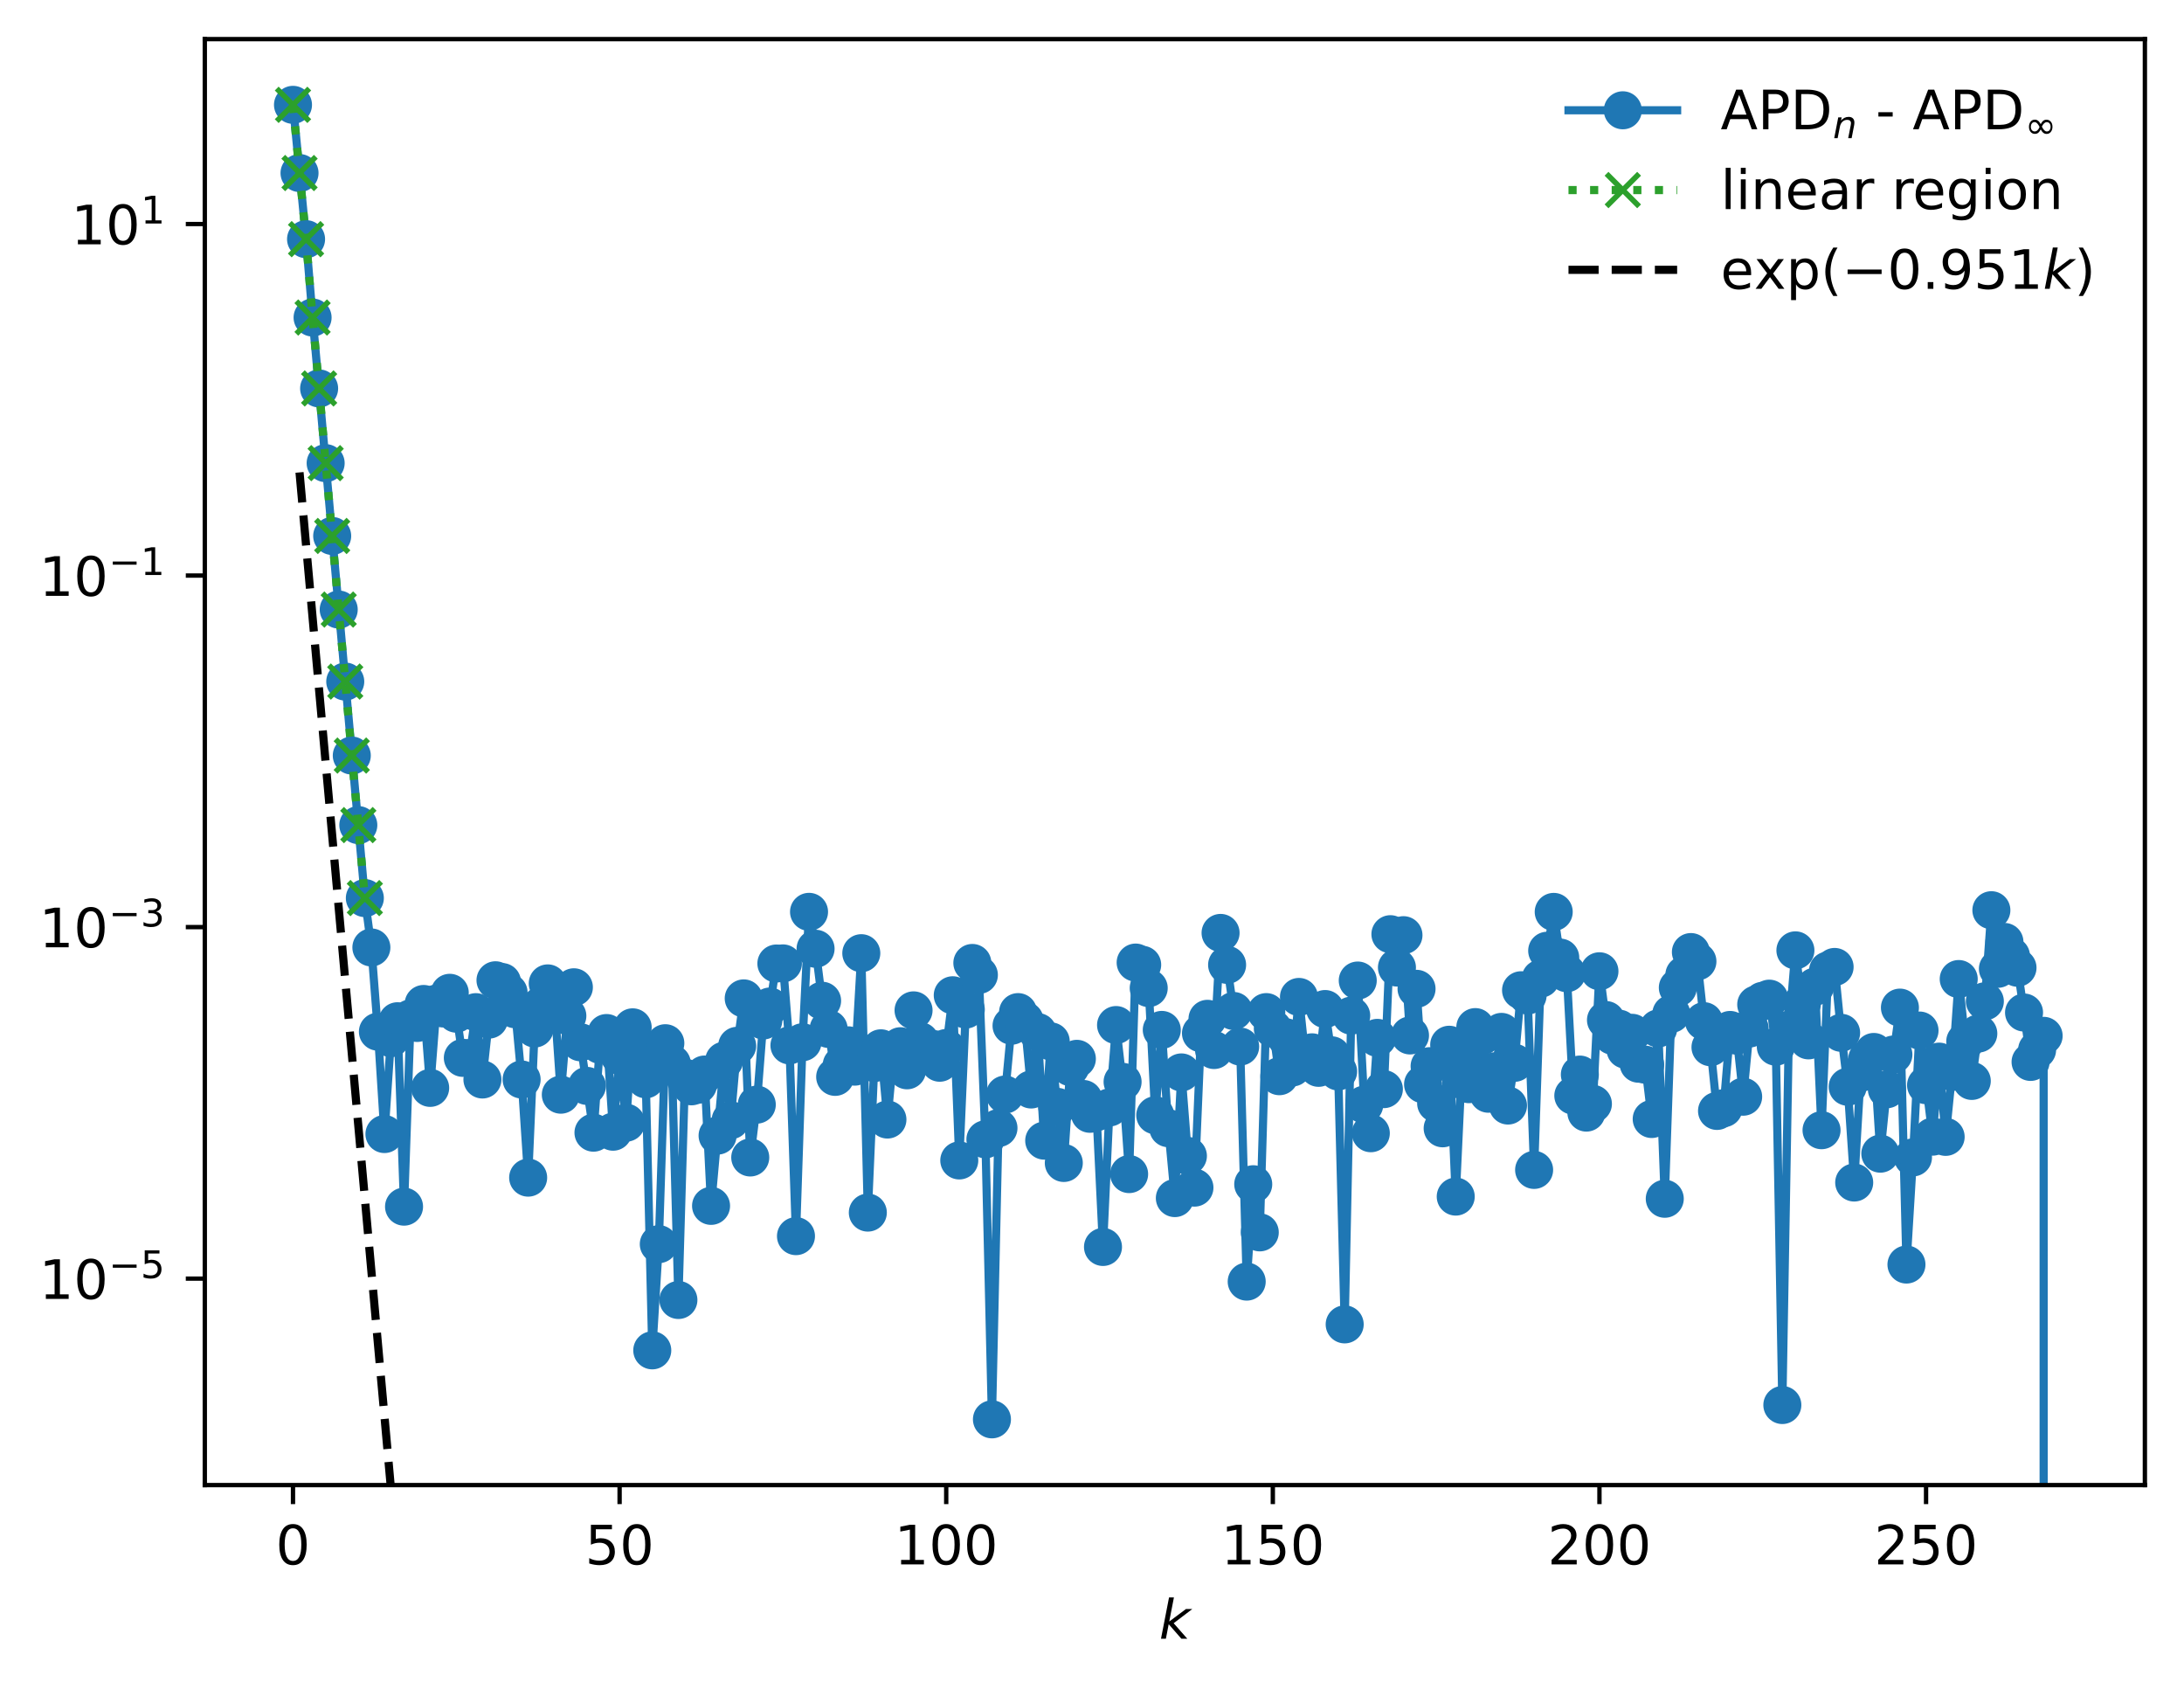 <?xml version="1.0" encoding="utf-8" standalone="no"?>
<!DOCTYPE svg PUBLIC "-//W3C//DTD SVG 1.1//EN"
  "http://www.w3.org/Graphics/SVG/1.1/DTD/svg11.dtd">
<!-- Created with matplotlib (https://matplotlib.org/) -->
<svg height="310.868pt" version="1.1" viewBox="0 0 402.02 310.868" width="402.02pt" xmlns="http://www.w3.org/2000/svg" xmlns:xlink="http://www.w3.org/1999/xlink">
 <defs>
  <style type="text/css">
*{stroke-linecap:butt;stroke-linejoin:round;}
  </style>
 </defs>
 <g id="figure_1">
  <g id="patch_1">
   <path d="M 0 310.868 
L 402.02 310.868 
L 402.02 0 
L 0 0 
z
" style="fill:#ffffff;"/>
  </g>
  <g id="axes_1">
   <g id="patch_2">
    <path d="M 37.7 273.312 
L 394.82 273.312 
L 394.82 7.2 
L 37.7 7.2 
z
" style="fill:#ffffff;"/>
   </g>
   <g id="matplotlib.axis_1">
    <g id="xtick_1">
     <g id="line2d_1">
      <defs>
       <path d="M 0 0 
L 0 3.5 
" id="mf22822bf9a" style="stroke:#000000;stroke-width:0.8;"/>
      </defs>
      <g>
       <use style="stroke:#000000;stroke-width:0.8;" x="53.933" xlink:href="#mf22822bf9a" y="273.312"/>
      </g>
     </g>
     <g id="text_1">
      <!-- 0 -->
      <defs>
       <path d="M 31.781 66.406 
Q 24.172 66.406 20.328 58.906 
Q 16.5 51.422 16.5 36.375 
Q 16.5 21.391 20.328 13.891 
Q 24.172 6.391 31.781 6.391 
Q 39.453 6.391 43.281 13.891 
Q 47.125 21.391 47.125 36.375 
Q 47.125 51.422 43.281 58.906 
Q 39.453 66.406 31.781 66.406 
z
M 31.781 74.219 
Q 44.047 74.219 50.516 64.516 
Q 56.984 54.828 56.984 36.375 
Q 56.984 17.969 50.516 8.266 
Q 44.047 -1.422 31.781 -1.422 
Q 19.531 -1.422 13.062 8.266 
Q 6.594 17.969 6.594 36.375 
Q 6.594 54.828 13.062 64.516 
Q 19.531 74.219 31.781 74.219 
z
" id="DejaVuSans-48"/>
      </defs>
      <g transform="translate(50.751 287.91)scale(0.1 -0.1)">
       <use xlink:href="#DejaVuSans-48"/>
      </g>
     </g>
    </g>
    <g id="xtick_2">
     <g id="line2d_2">
      <g>
       <use style="stroke:#000000;stroke-width:0.8;" x="114.054" xlink:href="#mf22822bf9a" y="273.312"/>
      </g>
     </g>
     <g id="text_2">
      <!-- 50 -->
      <defs>
       <path d="M 10.797 72.906 
L 49.516 72.906 
L 49.516 64.594 
L 19.828 64.594 
L 19.828 46.734 
Q 21.969 47.469 24.109 47.828 
Q 26.266 48.188 28.422 48.188 
Q 40.625 48.188 47.75 41.5 
Q 54.891 34.812 54.891 23.391 
Q 54.891 11.625 47.562 5.094 
Q 40.234 -1.422 26.906 -1.422 
Q 22.312 -1.422 17.547 -0.641 
Q 12.797 0.141 7.719 1.703 
L 7.719 11.625 
Q 12.109 9.234 16.797 8.062 
Q 21.484 6.891 26.703 6.891 
Q 35.156 6.891 40.078 11.328 
Q 45.016 15.766 45.016 23.391 
Q 45.016 31 40.078 35.438 
Q 35.156 39.891 26.703 39.891 
Q 22.75 39.891 18.812 39.016 
Q 14.891 38.141 10.797 36.281 
z
" id="DejaVuSans-53"/>
      </defs>
      <g transform="translate(107.691 287.91)scale(0.1 -0.1)">
       <use xlink:href="#DejaVuSans-53"/>
       <use x="63.623" xlink:href="#DejaVuSans-48"/>
      </g>
     </g>
    </g>
    <g id="xtick_3">
     <g id="line2d_3">
      <g>
       <use style="stroke:#000000;stroke-width:0.8;" x="174.175" xlink:href="#mf22822bf9a" y="273.312"/>
      </g>
     </g>
     <g id="text_3">
      <!-- 100 -->
      <defs>
       <path d="M 12.406 8.297 
L 28.516 8.297 
L 28.516 63.922 
L 10.984 60.406 
L 10.984 69.391 
L 28.422 72.906 
L 38.281 72.906 
L 38.281 8.297 
L 54.391 8.297 
L 54.391 0 
L 12.406 0 
z
" id="DejaVuSans-49"/>
      </defs>
      <g transform="translate(164.631 287.91)scale(0.1 -0.1)">
       <use xlink:href="#DejaVuSans-49"/>
       <use x="63.623" xlink:href="#DejaVuSans-48"/>
       <use x="127.246" xlink:href="#DejaVuSans-48"/>
      </g>
     </g>
    </g>
    <g id="xtick_4">
     <g id="line2d_4">
      <g>
       <use style="stroke:#000000;stroke-width:0.8;" x="234.296" xlink:href="#mf22822bf9a" y="273.312"/>
      </g>
     </g>
     <g id="text_4">
      <!-- 150 -->
      <g transform="translate(224.753 287.91)scale(0.1 -0.1)">
       <use xlink:href="#DejaVuSans-49"/>
       <use x="63.623" xlink:href="#DejaVuSans-53"/>
       <use x="127.246" xlink:href="#DejaVuSans-48"/>
      </g>
     </g>
    </g>
    <g id="xtick_5">
     <g id="line2d_5">
      <g>
       <use style="stroke:#000000;stroke-width:0.8;" x="294.418" xlink:href="#mf22822bf9a" y="273.312"/>
      </g>
     </g>
     <g id="text_5">
      <!-- 200 -->
      <defs>
       <path d="M 19.188 8.297 
L 53.609 8.297 
L 53.609 0 
L 7.328 0 
L 7.328 8.297 
Q 12.938 14.109 22.625 23.891 
Q 32.328 33.688 34.812 36.531 
Q 39.547 41.844 41.422 45.531 
Q 43.312 49.219 43.312 52.781 
Q 43.312 58.594 39.234 62.25 
Q 35.156 65.922 28.609 65.922 
Q 23.969 65.922 18.812 64.312 
Q 13.672 62.703 7.812 59.422 
L 7.812 69.391 
Q 13.766 71.781 18.938 73 
Q 24.125 74.219 28.422 74.219 
Q 39.75 74.219 46.484 68.547 
Q 53.219 62.891 53.219 53.422 
Q 53.219 48.922 51.531 44.891 
Q 49.859 40.875 45.406 35.406 
Q 44.188 33.984 37.641 27.219 
Q 31.109 20.453 19.188 8.297 
z
" id="DejaVuSans-50"/>
      </defs>
      <g transform="translate(284.874 287.91)scale(0.1 -0.1)">
       <use xlink:href="#DejaVuSans-50"/>
       <use x="63.623" xlink:href="#DejaVuSans-48"/>
       <use x="127.246" xlink:href="#DejaVuSans-48"/>
      </g>
     </g>
    </g>
    <g id="xtick_6">
     <g id="line2d_6">
      <g>
       <use style="stroke:#000000;stroke-width:0.8;" x="354.539" xlink:href="#mf22822bf9a" y="273.312"/>
      </g>
     </g>
     <g id="text_6">
      <!-- 250 -->
      <g transform="translate(344.995 287.91)scale(0.1 -0.1)">
       <use xlink:href="#DejaVuSans-50"/>
       <use x="63.623" xlink:href="#DejaVuSans-53"/>
       <use x="127.246" xlink:href="#DejaVuSans-48"/>
      </g>
     </g>
    </g>
    <g id="text_7">
     <!-- $ k $ -->
     <defs>
      <path d="M 18.312 75.984 
L 27.297 75.984 
L 18.703 31.688 
L 49.516 54.688 
L 61.188 54.688 
L 26.812 28.516 
L 51.906 0 
L 41.016 0 
L 17.672 26.703 
L 12.5 0 
L 3.516 0 
z
" id="DejaVuSans-Oblique-107"/>
     </defs>
     <g transform="translate(213.36 301.589)scale(0.1 -0.1)">
      <use transform="translate(0 0.016)" xlink:href="#DejaVuSans-Oblique-107"/>
     </g>
    </g>
   </g>
   <g id="matplotlib.axis_2">
    <g id="ytick_1">
     <g id="line2d_7">
      <defs>
       <path d="M 0 0 
L -3.5 0 
" id="m989b36ae81" style="stroke:#000000;stroke-width:0.8;"/>
      </defs>
      <g>
       <use style="stroke:#000000;stroke-width:0.8;" x="37.7" xlink:href="#m989b36ae81" y="235.314"/>
      </g>
     </g>
     <g id="text_8">
      <!-- $\mathdefault{10^{-5}}$ -->
      <defs>
       <path d="M 10.594 35.5 
L 73.188 35.5 
L 73.188 27.203 
L 10.594 27.203 
z
" id="DejaVuSans-8722"/>
      </defs>
      <g transform="translate(7.2 239.113)scale(0.1 -0.1)">
       <use transform="translate(0 0.684)" xlink:href="#DejaVuSans-49"/>
       <use transform="translate(63.623 0.684)" xlink:href="#DejaVuSans-48"/>
       <use transform="translate(128.203 38.966)scale(0.7)" xlink:href="#DejaVuSans-8722"/>
       <use transform="translate(186.855 38.966)scale(0.7)" xlink:href="#DejaVuSans-53"/>
      </g>
     </g>
    </g>
    <g id="ytick_2">
     <g id="line2d_8">
      <g>
       <use style="stroke:#000000;stroke-width:0.8;" x="37.7" xlink:href="#m989b36ae81" y="170.62"/>
      </g>
     </g>
     <g id="text_9">
      <!-- $\mathdefault{10^{-3}}$ -->
      <defs>
       <path d="M 40.578 39.312 
Q 47.656 37.797 51.625 33 
Q 55.609 28.219 55.609 21.188 
Q 55.609 10.406 48.188 4.484 
Q 40.766 -1.422 27.094 -1.422 
Q 22.516 -1.422 17.656 -0.516 
Q 12.797 0.391 7.625 2.203 
L 7.625 11.719 
Q 11.719 9.328 16.594 8.109 
Q 21.484 6.891 26.812 6.891 
Q 36.078 6.891 40.938 10.547 
Q 45.797 14.203 45.797 21.188 
Q 45.797 27.641 41.281 31.266 
Q 36.766 34.906 28.719 34.906 
L 20.219 34.906 
L 20.219 43.016 
L 29.109 43.016 
Q 36.375 43.016 40.234 45.922 
Q 44.094 48.828 44.094 54.297 
Q 44.094 59.906 40.109 62.906 
Q 36.141 65.922 28.719 65.922 
Q 24.656 65.922 20.016 65.031 
Q 15.375 64.156 9.812 62.312 
L 9.812 71.094 
Q 15.438 72.656 20.344 73.438 
Q 25.25 74.219 29.594 74.219 
Q 40.828 74.219 47.359 69.109 
Q 53.906 64.016 53.906 55.328 
Q 53.906 49.266 50.438 45.094 
Q 46.969 40.922 40.578 39.312 
z
" id="DejaVuSans-51"/>
      </defs>
      <g transform="translate(7.2 174.419)scale(0.1 -0.1)">
       <use transform="translate(0 0.766)" xlink:href="#DejaVuSans-49"/>
       <use transform="translate(63.623 0.766)" xlink:href="#DejaVuSans-48"/>
       <use transform="translate(128.203 39.047)scale(0.7)" xlink:href="#DejaVuSans-8722"/>
       <use transform="translate(186.855 39.047)scale(0.7)" xlink:href="#DejaVuSans-51"/>
      </g>
     </g>
    </g>
    <g id="ytick_3">
     <g id="line2d_9">
      <g>
       <use style="stroke:#000000;stroke-width:0.8;" x="37.7" xlink:href="#m989b36ae81" y="105.925"/>
      </g>
     </g>
     <g id="text_10">
      <!-- $\mathdefault{10^{-1}}$ -->
      <g transform="translate(7.2 109.724)scale(0.1 -0.1)">
       <use transform="translate(0 0.684)" xlink:href="#DejaVuSans-49"/>
       <use transform="translate(63.623 0.684)" xlink:href="#DejaVuSans-48"/>
       <use transform="translate(128.203 38.966)scale(0.7)" xlink:href="#DejaVuSans-8722"/>
       <use transform="translate(186.855 38.966)scale(0.7)" xlink:href="#DejaVuSans-49"/>
      </g>
     </g>
    </g>
    <g id="ytick_4">
     <g id="line2d_10">
      <g>
       <use style="stroke:#000000;stroke-width:0.8;" x="37.7" xlink:href="#m989b36ae81" y="41.231"/>
      </g>
     </g>
     <g id="text_11">
      <!-- $\mathdefault{10^{1}}$ -->
      <g transform="translate(13.1 45.03)scale(0.1 -0.1)">
       <use transform="translate(0 0.684)" xlink:href="#DejaVuSans-49"/>
       <use transform="translate(63.623 0.684)" xlink:href="#DejaVuSans-48"/>
       <use transform="translate(128.203 38.966)scale(0.7)" xlink:href="#DejaVuSans-49"/>
      </g>
     </g>
    </g>
   </g>
   <g id="line2d_11">
    <path clip-path="url(#p9ae42999ab)" d="M 53.933 19.296 
L 56.338 44.016 
L 57.54 58.439 
L 61.147 98.637 
L 67.159 165.284 
L 68.362 174.372 
L 69.564 189.867 
L 70.767 208.708 
L 71.969 191.066 
L 73.172 187.948 
L 74.374 222.07 
L 75.576 187.436 
L 76.779 188.264 
L 77.981 184.771 
L 79.184 200.212 
L 80.386 184.69 
L 81.588 185.598 
L 82.791 182.717 
L 83.993 186.555 
L 85.196 194.688 
L 86.398 194.731 
L 87.601 186.276 
L 88.803 198.669 
L 90.005 187.647 
L 91.208 180.408 
L 92.41 180.732 
L 93.613 182.651 
L 94.815 185.741 
L 96.018 198.668 
L 97.22 216.731 
L 98.422 189.288 
L 100.827 180.983 
L 102.03 183.931 
L 103.232 201.465 
L 104.435 186.964 
L 105.637 181.699 
L 106.839 191.818 
L 109.244 208.456 
L 110.447 192.28 
L 111.649 190.119 
L 112.852 208.278 
L 114.054 194.32 
L 115.256 206.62 
L 116.459 189.069 
L 118.864 198.637 
L 120.066 248.517 
L 121.268 228.972 
L 122.471 191.993 
L 123.673 195.743 
L 124.876 239.249 
L 126.078 198.329 
L 127.281 199.925 
L 128.483 199.641 
L 129.685 197.757 
L 130.888 221.927 
L 133.293 195.212 
L 134.495 206.168 
L 135.698 192.469 
L 136.9 183.743 
L 138.102 213.02 
L 139.305 203.296 
L 140.507 187.804 
L 141.71 185.241 
L 142.912 177.324 
L 144.115 177.302 
L 145.317 192.394 
L 146.519 227.498 
L 147.722 191.813 
L 148.924 167.816 
L 150.127 174.608 
L 151.329 184.176 
L 152.532 189.363 
L 153.734 198.186 
L 154.936 196.018 
L 156.139 192.381 
L 157.341 196.305 
L 158.544 175.426 
L 159.746 223.163 
L 160.948 195.643 
L 162.151 192.931 
L 163.353 206.038 
L 164.556 193.137 
L 165.758 192.546 
L 166.961 196.977 
L 168.163 185.947 
L 169.365 191.609 
L 170.568 193.062 
L 171.77 193.058 
L 172.973 195.584 
L 174.175 192.877 
L 175.378 183.167 
L 176.58 213.566 
L 177.782 185.796 
L 178.985 177.222 
L 180.187 179.431 
L 181.39 209.681 
L 182.592 261.216 
L 183.795 207.604 
L 184.997 201.441 
L 186.199 188.772 
L 187.402 186.268 
L 188.604 187.8 
L 189.807 200.509 
L 191.009 189.937 
L 192.212 209.921 
L 193.414 191.654 
L 194.616 203.703 
L 195.819 214.031 
L 197.021 196.386 
L 198.224 194.866 
L 199.426 202.259 
L 200.628 204.981 
L 201.831 204.697 
L 203.033 229.49 
L 204.236 203.812 
L 205.438 188.649 
L 206.641 199.104 
L 207.843 216.078 
L 209.045 177.15 
L 210.248 177.56 
L 211.45 181.847 
L 212.653 205.252 
L 213.855 189.545 
L 215.058 207.631 
L 216.26 220.497 
L 217.462 197.367 
L 218.665 212.74 
L 219.867 218.569 
L 221.07 190.164 
L 222.272 187.502 
L 223.475 193.244 
L 224.677 171.694 
L 225.879 177.573 
L 227.082 186.062 
L 228.284 192.607 
L 229.487 235.865 
L 230.689 217.946 
L 231.892 226.804 
L 233.094 186.268 
L 234.296 189.291 
L 235.499 198.063 
L 236.701 190.899 
L 237.904 196.454 
L 239.106 183.476 
L 240.308 194.799 
L 241.511 193.668 
L 242.713 196.522 
L 243.916 185.701 
L 245.118 194.218 
L 246.321 197.188 
L 247.523 243.737 
L 248.725 186.92 
L 249.928 180.456 
L 251.13 203.3 
L 252.333 208.557 
L 253.535 191.009 
L 254.738 200.444 
L 255.94 171.929 
L 257.142 178.065 
L 258.345 172.111 
L 259.547 190.562 
L 260.75 181.98 
L 261.952 199.541 
L 263.155 196.218 
L 264.357 203.054 
L 265.559 207.651 
L 266.762 192.275 
L 267.964 220.219 
L 269.167 194.638 
L 270.369 199.529 
L 271.572 189.026 
L 272.774 190.691 
L 273.976 201.29 
L 275.179 197.15 
L 276.381 189.909 
L 277.584 203.462 
L 278.786 195.602 
L 279.988 182.245 
L 281.191 183.216 
L 282.393 215.309 
L 283.596 180.103 
L 284.798 174.974 
L 286.001 167.825 
L 287.203 176.239 
L 288.405 179.111 
L 289.608 201.646 
L 290.81 197.765 
L 292.013 204.761 
L 293.215 203.159 
L 294.418 178.751 
L 295.62 187.73 
L 296.822 190.615 
L 298.025 189.316 
L 299.227 193.182 
L 300.43 190.079 
L 301.632 195.765 
L 302.835 195.942 
L 304.037 205.942 
L 305.239 189.273 
L 306.442 220.619 
L 307.644 186.583 
L 308.847 181.766 
L 310.049 179.419 
L 311.252 175.216 
L 312.454 176.932 
L 313.656 187.937 
L 314.859 192.729 
L 316.061 204.454 
L 317.264 203.96 
L 318.466 189.551 
L 319.668 190.602 
L 320.871 201.838 
L 322.073 189.273 
L 323.276 184.871 
L 324.478 184.182 
L 325.681 183.793 
L 326.883 192.631 
L 328.085 258.58 
L 329.288 189.485 
L 330.49 174.903 
L 331.693 184.671 
L 332.895 191.467 
L 334.098 181.586 
L 335.3 208.003 
L 336.502 178.604 
L 337.705 177.956 
L 338.907 190.076 
L 340.11 200.004 
L 341.312 217.63 
L 342.515 197.436 
L 343.717 194.863 
L 344.919 193.602 
L 346.122 212.319 
L 347.324 200.463 
L 348.527 194.083 
L 349.729 185.442 
L 350.932 232.725 
L 352.134 213.006 
L 353.336 189.658 
L 355.741 209.189 
L 356.944 195.385 
L 358.146 209.228 
L 359.348 197.279 
L 360.551 180.18 
L 361.753 191.661 
L 362.956 198.933 
L 364.158 190.214 
L 365.361 184.282 
L 366.563 167.515 
L 367.765 178.3 
L 368.968 173.355 
L 370.17 175.932 
L 371.373 178.104 
L 372.575 186.344 
L 373.778 195.435 
L 374.98 193.214 
L 376.182 190.632 
L 376.187 311.868 
L 376.187 311.868 
" style="fill:none;stroke:#1f77b4;stroke-linecap:square;stroke-width:1.5;"/>
    <defs>
     <path d="M 0 3 
C 0.796 3 1.559 2.684 2.121 2.121 
C 2.684 1.559 3 0.796 3 0 
C 3 -0.796 2.684 -1.559 2.121 -2.121 
C 1.559 -2.684 0.796 -3 0 -3 
C -0.796 -3 -1.559 -2.684 -2.121 -2.121 
C -2.684 -1.559 -3 -0.796 -3 0 
C -3 0.796 -2.684 1.559 -2.121 2.121 
C -1.559 2.684 -0.796 3 0 3 
z
" id="m115024b878" style="stroke:#1f77b4;"/>
    </defs>
    <g clip-path="url(#p9ae42999ab)">
     <use style="fill:#1f77b4;stroke:#1f77b4;" x="53.933" xlink:href="#m115024b878" y="19.296"/>
     <use style="fill:#1f77b4;stroke:#1f77b4;" x="55.135" xlink:href="#m115024b878" y="31.846"/>
     <use style="fill:#1f77b4;stroke:#1f77b4;" x="56.338" xlink:href="#m115024b878" y="44.016"/>
     <use style="fill:#1f77b4;stroke:#1f77b4;" x="57.54" xlink:href="#m115024b878" y="58.439"/>
     <use style="fill:#1f77b4;stroke:#1f77b4;" x="58.742" xlink:href="#m115024b878" y="71.489"/>
     <use style="fill:#1f77b4;stroke:#1f77b4;" x="59.945" xlink:href="#m115024b878" y="85.238"/>
     <use style="fill:#1f77b4;stroke:#1f77b4;" x="61.147" xlink:href="#m115024b878" y="98.637"/>
     <use style="fill:#1f77b4;stroke:#1f77b4;" x="62.35" xlink:href="#m115024b878" y="112.182"/>
     <use style="fill:#1f77b4;stroke:#1f77b4;" x="63.552" xlink:href="#m115024b878" y="125.434"/>
     <use style="fill:#1f77b4;stroke:#1f77b4;" x="64.755" xlink:href="#m115024b878" y="139.052"/>
     <use style="fill:#1f77b4;stroke:#1f77b4;" x="65.957" xlink:href="#m115024b878" y="151.851"/>
     <use style="fill:#1f77b4;stroke:#1f77b4;" x="67.159" xlink:href="#m115024b878" y="165.284"/>
     <use style="fill:#1f77b4;stroke:#1f77b4;" x="68.362" xlink:href="#m115024b878" y="174.372"/>
     <use style="fill:#1f77b4;stroke:#1f77b4;" x="69.564" xlink:href="#m115024b878" y="189.867"/>
     <use style="fill:#1f77b4;stroke:#1f77b4;" x="70.767" xlink:href="#m115024b878" y="208.708"/>
     <use style="fill:#1f77b4;stroke:#1f77b4;" x="71.969" xlink:href="#m115024b878" y="191.066"/>
     <use style="fill:#1f77b4;stroke:#1f77b4;" x="73.172" xlink:href="#m115024b878" y="187.948"/>
     <use style="fill:#1f77b4;stroke:#1f77b4;" x="74.374" xlink:href="#m115024b878" y="222.07"/>
     <use style="fill:#1f77b4;stroke:#1f77b4;" x="75.576" xlink:href="#m115024b878" y="187.436"/>
     <use style="fill:#1f77b4;stroke:#1f77b4;" x="76.779" xlink:href="#m115024b878" y="188.264"/>
     <use style="fill:#1f77b4;stroke:#1f77b4;" x="77.981" xlink:href="#m115024b878" y="184.771"/>
     <use style="fill:#1f77b4;stroke:#1f77b4;" x="79.184" xlink:href="#m115024b878" y="200.212"/>
     <use style="fill:#1f77b4;stroke:#1f77b4;" x="80.386" xlink:href="#m115024b878" y="184.69"/>
     <use style="fill:#1f77b4;stroke:#1f77b4;" x="81.588" xlink:href="#m115024b878" y="185.598"/>
     <use style="fill:#1f77b4;stroke:#1f77b4;" x="82.791" xlink:href="#m115024b878" y="182.717"/>
     <use style="fill:#1f77b4;stroke:#1f77b4;" x="83.993" xlink:href="#m115024b878" y="186.555"/>
     <use style="fill:#1f77b4;stroke:#1f77b4;" x="85.196" xlink:href="#m115024b878" y="194.688"/>
     <use style="fill:#1f77b4;stroke:#1f77b4;" x="86.398" xlink:href="#m115024b878" y="194.731"/>
     <use style="fill:#1f77b4;stroke:#1f77b4;" x="87.601" xlink:href="#m115024b878" y="186.276"/>
     <use style="fill:#1f77b4;stroke:#1f77b4;" x="88.803" xlink:href="#m115024b878" y="198.669"/>
     <use style="fill:#1f77b4;stroke:#1f77b4;" x="90.005" xlink:href="#m115024b878" y="187.647"/>
     <use style="fill:#1f77b4;stroke:#1f77b4;" x="91.208" xlink:href="#m115024b878" y="180.408"/>
     <use style="fill:#1f77b4;stroke:#1f77b4;" x="92.41" xlink:href="#m115024b878" y="180.732"/>
     <use style="fill:#1f77b4;stroke:#1f77b4;" x="93.613" xlink:href="#m115024b878" y="182.651"/>
     <use style="fill:#1f77b4;stroke:#1f77b4;" x="94.815" xlink:href="#m115024b878" y="185.741"/>
     <use style="fill:#1f77b4;stroke:#1f77b4;" x="96.018" xlink:href="#m115024b878" y="198.668"/>
     <use style="fill:#1f77b4;stroke:#1f77b4;" x="97.22" xlink:href="#m115024b878" y="216.731"/>
     <use style="fill:#1f77b4;stroke:#1f77b4;" x="98.422" xlink:href="#m115024b878" y="189.288"/>
     <use style="fill:#1f77b4;stroke:#1f77b4;" x="99.625" xlink:href="#m115024b878" y="185.044"/>
     <use style="fill:#1f77b4;stroke:#1f77b4;" x="100.827" xlink:href="#m115024b878" y="180.983"/>
     <use style="fill:#1f77b4;stroke:#1f77b4;" x="102.03" xlink:href="#m115024b878" y="183.931"/>
     <use style="fill:#1f77b4;stroke:#1f77b4;" x="103.232" xlink:href="#m115024b878" y="201.465"/>
     <use style="fill:#1f77b4;stroke:#1f77b4;" x="104.435" xlink:href="#m115024b878" y="186.964"/>
     <use style="fill:#1f77b4;stroke:#1f77b4;" x="105.637" xlink:href="#m115024b878" y="181.699"/>
     <use style="fill:#1f77b4;stroke:#1f77b4;" x="106.839" xlink:href="#m115024b878" y="191.818"/>
     <use style="fill:#1f77b4;stroke:#1f77b4;" x="108.042" xlink:href="#m115024b878" y="199.85"/>
     <use style="fill:#1f77b4;stroke:#1f77b4;" x="109.244" xlink:href="#m115024b878" y="208.456"/>
     <use style="fill:#1f77b4;stroke:#1f77b4;" x="110.447" xlink:href="#m115024b878" y="192.28"/>
     <use style="fill:#1f77b4;stroke:#1f77b4;" x="111.649" xlink:href="#m115024b878" y="190.119"/>
     <use style="fill:#1f77b4;stroke:#1f77b4;" x="112.852" xlink:href="#m115024b878" y="208.278"/>
     <use style="fill:#1f77b4;stroke:#1f77b4;" x="114.054" xlink:href="#m115024b878" y="194.32"/>
     <use style="fill:#1f77b4;stroke:#1f77b4;" x="115.256" xlink:href="#m115024b878" y="206.62"/>
     <use style="fill:#1f77b4;stroke:#1f77b4;" x="116.459" xlink:href="#m115024b878" y="189.069"/>
     <use style="fill:#1f77b4;stroke:#1f77b4;" x="117.661" xlink:href="#m115024b878" y="194.085"/>
     <use style="fill:#1f77b4;stroke:#1f77b4;" x="118.864" xlink:href="#m115024b878" y="198.637"/>
     <use style="fill:#1f77b4;stroke:#1f77b4;" x="120.066" xlink:href="#m115024b878" y="248.517"/>
     <use style="fill:#1f77b4;stroke:#1f77b4;" x="121.268" xlink:href="#m115024b878" y="228.972"/>
     <use style="fill:#1f77b4;stroke:#1f77b4;" x="122.471" xlink:href="#m115024b878" y="191.993"/>
     <use style="fill:#1f77b4;stroke:#1f77b4;" x="123.673" xlink:href="#m115024b878" y="195.743"/>
     <use style="fill:#1f77b4;stroke:#1f77b4;" x="124.876" xlink:href="#m115024b878" y="239.249"/>
     <use style="fill:#1f77b4;stroke:#1f77b4;" x="126.078" xlink:href="#m115024b878" y="198.329"/>
     <use style="fill:#1f77b4;stroke:#1f77b4;" x="127.281" xlink:href="#m115024b878" y="199.925"/>
     <use style="fill:#1f77b4;stroke:#1f77b4;" x="128.483" xlink:href="#m115024b878" y="199.641"/>
     <use style="fill:#1f77b4;stroke:#1f77b4;" x="129.685" xlink:href="#m115024b878" y="197.757"/>
     <use style="fill:#1f77b4;stroke:#1f77b4;" x="130.888" xlink:href="#m115024b878" y="221.927"/>
     <use style="fill:#1f77b4;stroke:#1f77b4;" x="132.09" xlink:href="#m115024b878" y="208.994"/>
     <use style="fill:#1f77b4;stroke:#1f77b4;" x="133.293" xlink:href="#m115024b878" y="195.212"/>
     <use style="fill:#1f77b4;stroke:#1f77b4;" x="134.495" xlink:href="#m115024b878" y="206.168"/>
     <use style="fill:#1f77b4;stroke:#1f77b4;" x="135.698" xlink:href="#m115024b878" y="192.469"/>
     <use style="fill:#1f77b4;stroke:#1f77b4;" x="136.9" xlink:href="#m115024b878" y="183.743"/>
     <use style="fill:#1f77b4;stroke:#1f77b4;" x="138.102" xlink:href="#m115024b878" y="213.02"/>
     <use style="fill:#1f77b4;stroke:#1f77b4;" x="139.305" xlink:href="#m115024b878" y="203.296"/>
     <use style="fill:#1f77b4;stroke:#1f77b4;" x="140.507" xlink:href="#m115024b878" y="187.804"/>
     <use style="fill:#1f77b4;stroke:#1f77b4;" x="141.71" xlink:href="#m115024b878" y="185.241"/>
     <use style="fill:#1f77b4;stroke:#1f77b4;" x="142.912" xlink:href="#m115024b878" y="177.324"/>
     <use style="fill:#1f77b4;stroke:#1f77b4;" x="144.115" xlink:href="#m115024b878" y="177.302"/>
     <use style="fill:#1f77b4;stroke:#1f77b4;" x="145.317" xlink:href="#m115024b878" y="192.394"/>
     <use style="fill:#1f77b4;stroke:#1f77b4;" x="146.519" xlink:href="#m115024b878" y="227.498"/>
     <use style="fill:#1f77b4;stroke:#1f77b4;" x="147.722" xlink:href="#m115024b878" y="191.813"/>
     <use style="fill:#1f77b4;stroke:#1f77b4;" x="148.924" xlink:href="#m115024b878" y="167.816"/>
     <use style="fill:#1f77b4;stroke:#1f77b4;" x="150.127" xlink:href="#m115024b878" y="174.608"/>
     <use style="fill:#1f77b4;stroke:#1f77b4;" x="151.329" xlink:href="#m115024b878" y="184.176"/>
     <use style="fill:#1f77b4;stroke:#1f77b4;" x="152.532" xlink:href="#m115024b878" y="189.363"/>
     <use style="fill:#1f77b4;stroke:#1f77b4;" x="153.734" xlink:href="#m115024b878" y="198.186"/>
     <use style="fill:#1f77b4;stroke:#1f77b4;" x="154.936" xlink:href="#m115024b878" y="196.018"/>
     <use style="fill:#1f77b4;stroke:#1f77b4;" x="156.139" xlink:href="#m115024b878" y="192.381"/>
     <use style="fill:#1f77b4;stroke:#1f77b4;" x="157.341" xlink:href="#m115024b878" y="196.305"/>
     <use style="fill:#1f77b4;stroke:#1f77b4;" x="158.544" xlink:href="#m115024b878" y="175.426"/>
     <use style="fill:#1f77b4;stroke:#1f77b4;" x="159.746" xlink:href="#m115024b878" y="223.163"/>
     <use style="fill:#1f77b4;stroke:#1f77b4;" x="160.948" xlink:href="#m115024b878" y="195.643"/>
     <use style="fill:#1f77b4;stroke:#1f77b4;" x="162.151" xlink:href="#m115024b878" y="192.931"/>
     <use style="fill:#1f77b4;stroke:#1f77b4;" x="163.353" xlink:href="#m115024b878" y="206.038"/>
     <use style="fill:#1f77b4;stroke:#1f77b4;" x="164.556" xlink:href="#m115024b878" y="193.137"/>
     <use style="fill:#1f77b4;stroke:#1f77b4;" x="165.758" xlink:href="#m115024b878" y="192.546"/>
     <use style="fill:#1f77b4;stroke:#1f77b4;" x="166.961" xlink:href="#m115024b878" y="196.977"/>
     <use style="fill:#1f77b4;stroke:#1f77b4;" x="168.163" xlink:href="#m115024b878" y="185.947"/>
     <use style="fill:#1f77b4;stroke:#1f77b4;" x="169.365" xlink:href="#m115024b878" y="191.609"/>
     <use style="fill:#1f77b4;stroke:#1f77b4;" x="170.568" xlink:href="#m115024b878" y="193.062"/>
     <use style="fill:#1f77b4;stroke:#1f77b4;" x="171.77" xlink:href="#m115024b878" y="193.058"/>
     <use style="fill:#1f77b4;stroke:#1f77b4;" x="172.973" xlink:href="#m115024b878" y="195.584"/>
     <use style="fill:#1f77b4;stroke:#1f77b4;" x="174.175" xlink:href="#m115024b878" y="192.877"/>
     <use style="fill:#1f77b4;stroke:#1f77b4;" x="175.378" xlink:href="#m115024b878" y="183.167"/>
     <use style="fill:#1f77b4;stroke:#1f77b4;" x="176.58" xlink:href="#m115024b878" y="213.566"/>
     <use style="fill:#1f77b4;stroke:#1f77b4;" x="177.782" xlink:href="#m115024b878" y="185.796"/>
     <use style="fill:#1f77b4;stroke:#1f77b4;" x="178.985" xlink:href="#m115024b878" y="177.222"/>
     <use style="fill:#1f77b4;stroke:#1f77b4;" x="180.187" xlink:href="#m115024b878" y="179.431"/>
     <use style="fill:#1f77b4;stroke:#1f77b4;" x="181.39" xlink:href="#m115024b878" y="209.681"/>
     <use style="fill:#1f77b4;stroke:#1f77b4;" x="182.592" xlink:href="#m115024b878" y="261.216"/>
     <use style="fill:#1f77b4;stroke:#1f77b4;" x="183.795" xlink:href="#m115024b878" y="207.604"/>
     <use style="fill:#1f77b4;stroke:#1f77b4;" x="184.997" xlink:href="#m115024b878" y="201.441"/>
     <use style="fill:#1f77b4;stroke:#1f77b4;" x="186.199" xlink:href="#m115024b878" y="188.772"/>
     <use style="fill:#1f77b4;stroke:#1f77b4;" x="187.402" xlink:href="#m115024b878" y="186.268"/>
     <use style="fill:#1f77b4;stroke:#1f77b4;" x="188.604" xlink:href="#m115024b878" y="187.8"/>
     <use style="fill:#1f77b4;stroke:#1f77b4;" x="189.807" xlink:href="#m115024b878" y="200.509"/>
     <use style="fill:#1f77b4;stroke:#1f77b4;" x="191.009" xlink:href="#m115024b878" y="189.937"/>
     <use style="fill:#1f77b4;stroke:#1f77b4;" x="192.212" xlink:href="#m115024b878" y="209.921"/>
     <use style="fill:#1f77b4;stroke:#1f77b4;" x="193.414" xlink:href="#m115024b878" y="191.654"/>
     <use style="fill:#1f77b4;stroke:#1f77b4;" x="194.616" xlink:href="#m115024b878" y="203.703"/>
     <use style="fill:#1f77b4;stroke:#1f77b4;" x="195.819" xlink:href="#m115024b878" y="214.031"/>
     <use style="fill:#1f77b4;stroke:#1f77b4;" x="197.021" xlink:href="#m115024b878" y="196.386"/>
     <use style="fill:#1f77b4;stroke:#1f77b4;" x="198.224" xlink:href="#m115024b878" y="194.866"/>
     <use style="fill:#1f77b4;stroke:#1f77b4;" x="199.426" xlink:href="#m115024b878" y="202.259"/>
     <use style="fill:#1f77b4;stroke:#1f77b4;" x="200.628" xlink:href="#m115024b878" y="204.981"/>
     <use style="fill:#1f77b4;stroke:#1f77b4;" x="201.831" xlink:href="#m115024b878" y="204.697"/>
     <use style="fill:#1f77b4;stroke:#1f77b4;" x="203.033" xlink:href="#m115024b878" y="229.49"/>
     <use style="fill:#1f77b4;stroke:#1f77b4;" x="204.236" xlink:href="#m115024b878" y="203.812"/>
     <use style="fill:#1f77b4;stroke:#1f77b4;" x="205.438" xlink:href="#m115024b878" y="188.649"/>
     <use style="fill:#1f77b4;stroke:#1f77b4;" x="206.641" xlink:href="#m115024b878" y="199.104"/>
     <use style="fill:#1f77b4;stroke:#1f77b4;" x="207.843" xlink:href="#m115024b878" y="216.078"/>
     <use style="fill:#1f77b4;stroke:#1f77b4;" x="209.045" xlink:href="#m115024b878" y="177.15"/>
     <use style="fill:#1f77b4;stroke:#1f77b4;" x="210.248" xlink:href="#m115024b878" y="177.56"/>
     <use style="fill:#1f77b4;stroke:#1f77b4;" x="211.45" xlink:href="#m115024b878" y="181.847"/>
     <use style="fill:#1f77b4;stroke:#1f77b4;" x="212.653" xlink:href="#m115024b878" y="205.252"/>
     <use style="fill:#1f77b4;stroke:#1f77b4;" x="213.855" xlink:href="#m115024b878" y="189.545"/>
     <use style="fill:#1f77b4;stroke:#1f77b4;" x="215.058" xlink:href="#m115024b878" y="207.631"/>
     <use style="fill:#1f77b4;stroke:#1f77b4;" x="216.26" xlink:href="#m115024b878" y="220.497"/>
     <use style="fill:#1f77b4;stroke:#1f77b4;" x="217.462" xlink:href="#m115024b878" y="197.367"/>
     <use style="fill:#1f77b4;stroke:#1f77b4;" x="218.665" xlink:href="#m115024b878" y="212.74"/>
     <use style="fill:#1f77b4;stroke:#1f77b4;" x="219.867" xlink:href="#m115024b878" y="218.569"/>
     <use style="fill:#1f77b4;stroke:#1f77b4;" x="221.07" xlink:href="#m115024b878" y="190.164"/>
     <use style="fill:#1f77b4;stroke:#1f77b4;" x="222.272" xlink:href="#m115024b878" y="187.502"/>
     <use style="fill:#1f77b4;stroke:#1f77b4;" x="223.475" xlink:href="#m115024b878" y="193.244"/>
     <use style="fill:#1f77b4;stroke:#1f77b4;" x="224.677" xlink:href="#m115024b878" y="171.694"/>
     <use style="fill:#1f77b4;stroke:#1f77b4;" x="225.879" xlink:href="#m115024b878" y="177.573"/>
     <use style="fill:#1f77b4;stroke:#1f77b4;" x="227.082" xlink:href="#m115024b878" y="186.062"/>
     <use style="fill:#1f77b4;stroke:#1f77b4;" x="228.284" xlink:href="#m115024b878" y="192.607"/>
     <use style="fill:#1f77b4;stroke:#1f77b4;" x="229.487" xlink:href="#m115024b878" y="235.865"/>
     <use style="fill:#1f77b4;stroke:#1f77b4;" x="230.689" xlink:href="#m115024b878" y="217.946"/>
     <use style="fill:#1f77b4;stroke:#1f77b4;" x="231.892" xlink:href="#m115024b878" y="226.804"/>
     <use style="fill:#1f77b4;stroke:#1f77b4;" x="233.094" xlink:href="#m115024b878" y="186.268"/>
     <use style="fill:#1f77b4;stroke:#1f77b4;" x="234.296" xlink:href="#m115024b878" y="189.291"/>
     <use style="fill:#1f77b4;stroke:#1f77b4;" x="235.499" xlink:href="#m115024b878" y="198.063"/>
     <use style="fill:#1f77b4;stroke:#1f77b4;" x="236.701" xlink:href="#m115024b878" y="190.899"/>
     <use style="fill:#1f77b4;stroke:#1f77b4;" x="237.904" xlink:href="#m115024b878" y="196.454"/>
     <use style="fill:#1f77b4;stroke:#1f77b4;" x="239.106" xlink:href="#m115024b878" y="183.476"/>
     <use style="fill:#1f77b4;stroke:#1f77b4;" x="240.308" xlink:href="#m115024b878" y="194.799"/>
     <use style="fill:#1f77b4;stroke:#1f77b4;" x="241.511" xlink:href="#m115024b878" y="193.668"/>
     <use style="fill:#1f77b4;stroke:#1f77b4;" x="242.713" xlink:href="#m115024b878" y="196.522"/>
     <use style="fill:#1f77b4;stroke:#1f77b4;" x="243.916" xlink:href="#m115024b878" y="185.701"/>
     <use style="fill:#1f77b4;stroke:#1f77b4;" x="245.118" xlink:href="#m115024b878" y="194.218"/>
     <use style="fill:#1f77b4;stroke:#1f77b4;" x="246.321" xlink:href="#m115024b878" y="197.188"/>
     <use style="fill:#1f77b4;stroke:#1f77b4;" x="247.523" xlink:href="#m115024b878" y="243.737"/>
     <use style="fill:#1f77b4;stroke:#1f77b4;" x="248.725" xlink:href="#m115024b878" y="186.92"/>
     <use style="fill:#1f77b4;stroke:#1f77b4;" x="249.928" xlink:href="#m115024b878" y="180.456"/>
     <use style="fill:#1f77b4;stroke:#1f77b4;" x="251.13" xlink:href="#m115024b878" y="203.3"/>
     <use style="fill:#1f77b4;stroke:#1f77b4;" x="252.333" xlink:href="#m115024b878" y="208.557"/>
     <use style="fill:#1f77b4;stroke:#1f77b4;" x="253.535" xlink:href="#m115024b878" y="191.009"/>
     <use style="fill:#1f77b4;stroke:#1f77b4;" x="254.738" xlink:href="#m115024b878" y="200.444"/>
     <use style="fill:#1f77b4;stroke:#1f77b4;" x="255.94" xlink:href="#m115024b878" y="171.929"/>
     <use style="fill:#1f77b4;stroke:#1f77b4;" x="257.142" xlink:href="#m115024b878" y="178.065"/>
     <use style="fill:#1f77b4;stroke:#1f77b4;" x="258.345" xlink:href="#m115024b878" y="172.111"/>
     <use style="fill:#1f77b4;stroke:#1f77b4;" x="259.547" xlink:href="#m115024b878" y="190.562"/>
     <use style="fill:#1f77b4;stroke:#1f77b4;" x="260.75" xlink:href="#m115024b878" y="181.98"/>
     <use style="fill:#1f77b4;stroke:#1f77b4;" x="261.952" xlink:href="#m115024b878" y="199.541"/>
     <use style="fill:#1f77b4;stroke:#1f77b4;" x="263.155" xlink:href="#m115024b878" y="196.218"/>
     <use style="fill:#1f77b4;stroke:#1f77b4;" x="264.357" xlink:href="#m115024b878" y="203.054"/>
     <use style="fill:#1f77b4;stroke:#1f77b4;" x="265.559" xlink:href="#m115024b878" y="207.651"/>
     <use style="fill:#1f77b4;stroke:#1f77b4;" x="266.762" xlink:href="#m115024b878" y="192.275"/>
     <use style="fill:#1f77b4;stroke:#1f77b4;" x="267.964" xlink:href="#m115024b878" y="220.219"/>
     <use style="fill:#1f77b4;stroke:#1f77b4;" x="269.167" xlink:href="#m115024b878" y="194.638"/>
     <use style="fill:#1f77b4;stroke:#1f77b4;" x="270.369" xlink:href="#m115024b878" y="199.529"/>
     <use style="fill:#1f77b4;stroke:#1f77b4;" x="271.572" xlink:href="#m115024b878" y="189.026"/>
     <use style="fill:#1f77b4;stroke:#1f77b4;" x="272.774" xlink:href="#m115024b878" y="190.691"/>
     <use style="fill:#1f77b4;stroke:#1f77b4;" x="273.976" xlink:href="#m115024b878" y="201.29"/>
     <use style="fill:#1f77b4;stroke:#1f77b4;" x="275.179" xlink:href="#m115024b878" y="197.15"/>
     <use style="fill:#1f77b4;stroke:#1f77b4;" x="276.381" xlink:href="#m115024b878" y="189.909"/>
     <use style="fill:#1f77b4;stroke:#1f77b4;" x="277.584" xlink:href="#m115024b878" y="203.462"/>
     <use style="fill:#1f77b4;stroke:#1f77b4;" x="278.786" xlink:href="#m115024b878" y="195.602"/>
     <use style="fill:#1f77b4;stroke:#1f77b4;" x="279.988" xlink:href="#m115024b878" y="182.245"/>
     <use style="fill:#1f77b4;stroke:#1f77b4;" x="281.191" xlink:href="#m115024b878" y="183.216"/>
     <use style="fill:#1f77b4;stroke:#1f77b4;" x="282.393" xlink:href="#m115024b878" y="215.309"/>
     <use style="fill:#1f77b4;stroke:#1f77b4;" x="283.596" xlink:href="#m115024b878" y="180.103"/>
     <use style="fill:#1f77b4;stroke:#1f77b4;" x="284.798" xlink:href="#m115024b878" y="174.974"/>
     <use style="fill:#1f77b4;stroke:#1f77b4;" x="286.001" xlink:href="#m115024b878" y="167.825"/>
     <use style="fill:#1f77b4;stroke:#1f77b4;" x="287.203" xlink:href="#m115024b878" y="176.239"/>
     <use style="fill:#1f77b4;stroke:#1f77b4;" x="288.405" xlink:href="#m115024b878" y="179.111"/>
     <use style="fill:#1f77b4;stroke:#1f77b4;" x="289.608" xlink:href="#m115024b878" y="201.646"/>
     <use style="fill:#1f77b4;stroke:#1f77b4;" x="290.81" xlink:href="#m115024b878" y="197.765"/>
     <use style="fill:#1f77b4;stroke:#1f77b4;" x="292.013" xlink:href="#m115024b878" y="204.761"/>
     <use style="fill:#1f77b4;stroke:#1f77b4;" x="293.215" xlink:href="#m115024b878" y="203.159"/>
     <use style="fill:#1f77b4;stroke:#1f77b4;" x="294.418" xlink:href="#m115024b878" y="178.751"/>
     <use style="fill:#1f77b4;stroke:#1f77b4;" x="295.62" xlink:href="#m115024b878" y="187.73"/>
     <use style="fill:#1f77b4;stroke:#1f77b4;" x="296.822" xlink:href="#m115024b878" y="190.615"/>
     <use style="fill:#1f77b4;stroke:#1f77b4;" x="298.025" xlink:href="#m115024b878" y="189.316"/>
     <use style="fill:#1f77b4;stroke:#1f77b4;" x="299.227" xlink:href="#m115024b878" y="193.182"/>
     <use style="fill:#1f77b4;stroke:#1f77b4;" x="300.43" xlink:href="#m115024b878" y="190.079"/>
     <use style="fill:#1f77b4;stroke:#1f77b4;" x="301.632" xlink:href="#m115024b878" y="195.765"/>
     <use style="fill:#1f77b4;stroke:#1f77b4;" x="302.835" xlink:href="#m115024b878" y="195.942"/>
     <use style="fill:#1f77b4;stroke:#1f77b4;" x="304.037" xlink:href="#m115024b878" y="205.942"/>
     <use style="fill:#1f77b4;stroke:#1f77b4;" x="305.239" xlink:href="#m115024b878" y="189.273"/>
     <use style="fill:#1f77b4;stroke:#1f77b4;" x="306.442" xlink:href="#m115024b878" y="220.619"/>
     <use style="fill:#1f77b4;stroke:#1f77b4;" x="307.644" xlink:href="#m115024b878" y="186.583"/>
     <use style="fill:#1f77b4;stroke:#1f77b4;" x="308.847" xlink:href="#m115024b878" y="181.766"/>
     <use style="fill:#1f77b4;stroke:#1f77b4;" x="310.049" xlink:href="#m115024b878" y="179.419"/>
     <use style="fill:#1f77b4;stroke:#1f77b4;" x="311.252" xlink:href="#m115024b878" y="175.216"/>
     <use style="fill:#1f77b4;stroke:#1f77b4;" x="312.454" xlink:href="#m115024b878" y="176.932"/>
     <use style="fill:#1f77b4;stroke:#1f77b4;" x="313.656" xlink:href="#m115024b878" y="187.937"/>
     <use style="fill:#1f77b4;stroke:#1f77b4;" x="314.859" xlink:href="#m115024b878" y="192.729"/>
     <use style="fill:#1f77b4;stroke:#1f77b4;" x="316.061" xlink:href="#m115024b878" y="204.454"/>
     <use style="fill:#1f77b4;stroke:#1f77b4;" x="317.264" xlink:href="#m115024b878" y="203.96"/>
     <use style="fill:#1f77b4;stroke:#1f77b4;" x="318.466" xlink:href="#m115024b878" y="189.551"/>
     <use style="fill:#1f77b4;stroke:#1f77b4;" x="319.668" xlink:href="#m115024b878" y="190.602"/>
     <use style="fill:#1f77b4;stroke:#1f77b4;" x="320.871" xlink:href="#m115024b878" y="201.838"/>
     <use style="fill:#1f77b4;stroke:#1f77b4;" x="322.073" xlink:href="#m115024b878" y="189.273"/>
     <use style="fill:#1f77b4;stroke:#1f77b4;" x="323.276" xlink:href="#m115024b878" y="184.871"/>
     <use style="fill:#1f77b4;stroke:#1f77b4;" x="324.478" xlink:href="#m115024b878" y="184.182"/>
     <use style="fill:#1f77b4;stroke:#1f77b4;" x="325.681" xlink:href="#m115024b878" y="183.793"/>
     <use style="fill:#1f77b4;stroke:#1f77b4;" x="326.883" xlink:href="#m115024b878" y="192.631"/>
     <use style="fill:#1f77b4;stroke:#1f77b4;" x="328.085" xlink:href="#m115024b878" y="258.58"/>
     <use style="fill:#1f77b4;stroke:#1f77b4;" x="329.288" xlink:href="#m115024b878" y="189.485"/>
     <use style="fill:#1f77b4;stroke:#1f77b4;" x="330.49" xlink:href="#m115024b878" y="174.903"/>
     <use style="fill:#1f77b4;stroke:#1f77b4;" x="331.693" xlink:href="#m115024b878" y="184.671"/>
     <use style="fill:#1f77b4;stroke:#1f77b4;" x="332.895" xlink:href="#m115024b878" y="191.467"/>
     <use style="fill:#1f77b4;stroke:#1f77b4;" x="334.098" xlink:href="#m115024b878" y="181.586"/>
     <use style="fill:#1f77b4;stroke:#1f77b4;" x="335.3" xlink:href="#m115024b878" y="208.003"/>
     <use style="fill:#1f77b4;stroke:#1f77b4;" x="336.502" xlink:href="#m115024b878" y="178.604"/>
     <use style="fill:#1f77b4;stroke:#1f77b4;" x="337.705" xlink:href="#m115024b878" y="177.956"/>
     <use style="fill:#1f77b4;stroke:#1f77b4;" x="338.907" xlink:href="#m115024b878" y="190.076"/>
     <use style="fill:#1f77b4;stroke:#1f77b4;" x="340.11" xlink:href="#m115024b878" y="200.004"/>
     <use style="fill:#1f77b4;stroke:#1f77b4;" x="341.312" xlink:href="#m115024b878" y="217.63"/>
     <use style="fill:#1f77b4;stroke:#1f77b4;" x="342.515" xlink:href="#m115024b878" y="197.436"/>
     <use style="fill:#1f77b4;stroke:#1f77b4;" x="343.717" xlink:href="#m115024b878" y="194.863"/>
     <use style="fill:#1f77b4;stroke:#1f77b4;" x="344.919" xlink:href="#m115024b878" y="193.602"/>
     <use style="fill:#1f77b4;stroke:#1f77b4;" x="346.122" xlink:href="#m115024b878" y="212.319"/>
     <use style="fill:#1f77b4;stroke:#1f77b4;" x="347.324" xlink:href="#m115024b878" y="200.463"/>
     <use style="fill:#1f77b4;stroke:#1f77b4;" x="348.527" xlink:href="#m115024b878" y="194.083"/>
     <use style="fill:#1f77b4;stroke:#1f77b4;" x="349.729" xlink:href="#m115024b878" y="185.442"/>
     <use style="fill:#1f77b4;stroke:#1f77b4;" x="350.932" xlink:href="#m115024b878" y="232.725"/>
     <use style="fill:#1f77b4;stroke:#1f77b4;" x="352.134" xlink:href="#m115024b878" y="213.006"/>
     <use style="fill:#1f77b4;stroke:#1f77b4;" x="353.336" xlink:href="#m115024b878" y="189.658"/>
     <use style="fill:#1f77b4;stroke:#1f77b4;" x="354.539" xlink:href="#m115024b878" y="199.716"/>
     <use style="fill:#1f77b4;stroke:#1f77b4;" x="355.741" xlink:href="#m115024b878" y="209.189"/>
     <use style="fill:#1f77b4;stroke:#1f77b4;" x="356.944" xlink:href="#m115024b878" y="195.385"/>
     <use style="fill:#1f77b4;stroke:#1f77b4;" x="358.146" xlink:href="#m115024b878" y="209.228"/>
     <use style="fill:#1f77b4;stroke:#1f77b4;" x="359.348" xlink:href="#m115024b878" y="197.279"/>
     <use style="fill:#1f77b4;stroke:#1f77b4;" x="360.551" xlink:href="#m115024b878" y="180.18"/>
     <use style="fill:#1f77b4;stroke:#1f77b4;" x="361.753" xlink:href="#m115024b878" y="191.661"/>
     <use style="fill:#1f77b4;stroke:#1f77b4;" x="362.956" xlink:href="#m115024b878" y="198.933"/>
     <use style="fill:#1f77b4;stroke:#1f77b4;" x="364.158" xlink:href="#m115024b878" y="190.214"/>
     <use style="fill:#1f77b4;stroke:#1f77b4;" x="365.361" xlink:href="#m115024b878" y="184.282"/>
     <use style="fill:#1f77b4;stroke:#1f77b4;" x="366.563" xlink:href="#m115024b878" y="167.515"/>
     <use style="fill:#1f77b4;stroke:#1f77b4;" x="367.765" xlink:href="#m115024b878" y="178.3"/>
     <use style="fill:#1f77b4;stroke:#1f77b4;" x="368.968" xlink:href="#m115024b878" y="173.355"/>
     <use style="fill:#1f77b4;stroke:#1f77b4;" x="370.17" xlink:href="#m115024b878" y="175.932"/>
     <use style="fill:#1f77b4;stroke:#1f77b4;" x="371.373" xlink:href="#m115024b878" y="178.104"/>
     <use style="fill:#1f77b4;stroke:#1f77b4;" x="372.575" xlink:href="#m115024b878" y="186.344"/>
     <use style="fill:#1f77b4;stroke:#1f77b4;" x="373.778" xlink:href="#m115024b878" y="195.435"/>
     <use style="fill:#1f77b4;stroke:#1f77b4;" x="374.98" xlink:href="#m115024b878" y="193.214"/>
     <use style="fill:#1f77b4;stroke:#1f77b4;" x="376.182" xlink:href="#m115024b878" y="190.632"/>
     <use style="fill:#1f77b4;stroke:#1f77b4;" x="377.01" xlink:href="#m115024b878" y="22383.514"/>
    </g>
   </g>
   <g id="line2d_12">
    <path clip-path="url(#p9ae42999ab)" d="M 53.933 19.296 
L 55.135 31.846 
L 56.338 44.016 
L 57.54 58.439 
L 58.742 71.489 
L 59.945 85.238 
L 61.147 98.637 
L 62.35 112.182 
L 63.552 125.434 
L 64.755 139.052 
L 65.957 151.851 
L 67.159 165.284 
" style="fill:none;stroke:#2ca02c;stroke-dasharray:1.5,2.475;stroke-dashoffset:0;stroke-width:1.5;"/>
    <defs>
     <path d="M -3 3 
L 3 -3 
M -3 -3 
L 3 3 
" id="mb36301f153" style="stroke:#2ca02c;"/>
    </defs>
    <g clip-path="url(#p9ae42999ab)">
     <use style="fill:#2ca02c;stroke:#2ca02c;" x="53.933" xlink:href="#mb36301f153" y="19.296"/>
     <use style="fill:#2ca02c;stroke:#2ca02c;" x="55.135" xlink:href="#mb36301f153" y="31.846"/>
     <use style="fill:#2ca02c;stroke:#2ca02c;" x="56.338" xlink:href="#mb36301f153" y="44.016"/>
     <use style="fill:#2ca02c;stroke:#2ca02c;" x="57.54" xlink:href="#mb36301f153" y="58.439"/>
     <use style="fill:#2ca02c;stroke:#2ca02c;" x="58.742" xlink:href="#mb36301f153" y="71.489"/>
     <use style="fill:#2ca02c;stroke:#2ca02c;" x="59.945" xlink:href="#mb36301f153" y="85.238"/>
     <use style="fill:#2ca02c;stroke:#2ca02c;" x="61.147" xlink:href="#mb36301f153" y="98.637"/>
     <use style="fill:#2ca02c;stroke:#2ca02c;" x="62.35" xlink:href="#mb36301f153" y="112.182"/>
     <use style="fill:#2ca02c;stroke:#2ca02c;" x="63.552" xlink:href="#mb36301f153" y="125.434"/>
     <use style="fill:#2ca02c;stroke:#2ca02c;" x="64.755" xlink:href="#mb36301f153" y="139.052"/>
     <use style="fill:#2ca02c;stroke:#2ca02c;" x="65.957" xlink:href="#mb36301f153" y="151.851"/>
     <use style="fill:#2ca02c;stroke:#2ca02c;" x="67.159" xlink:href="#mb36301f153" y="165.284"/>
    </g>
   </g>
   <g id="line2d_13">
    <path clip-path="url(#p9ae42999ab)" d="M 55.135 86.94 
L 75.376 311.868 
L 75.376 311.868 
" style="fill:none;stroke:#000000;stroke-dasharray:5.55,2.4;stroke-dashoffset:0;stroke-width:1.5;"/>
   </g>
   <g id="patch_3">
    <path d="M 37.7 273.312 
L 37.7 7.2 
" style="fill:none;stroke:#000000;stroke-linecap:square;stroke-linejoin:miter;stroke-width:0.8;"/>
   </g>
   <g id="patch_4">
    <path d="M 394.82 273.312 
L 394.82 7.2 
" style="fill:none;stroke:#000000;stroke-linecap:square;stroke-linejoin:miter;stroke-width:0.8;"/>
   </g>
   <g id="patch_5">
    <path d="M 37.7 273.312 
L 394.82 273.312 
" style="fill:none;stroke:#000000;stroke-linecap:square;stroke-linejoin:miter;stroke-width:0.8;"/>
   </g>
   <g id="patch_6">
    <path d="M 37.7 7.2 
L 394.82 7.2 
" style="fill:none;stroke:#000000;stroke-linecap:square;stroke-linejoin:miter;stroke-width:0.8;"/>
   </g>
   <g id="legend_1">
    <g id="patch_7">
     <path d="M 286.72 59.256 
L 387.82 59.256 
Q 389.82 59.256 389.82 57.256 
L 389.82 14.2 
Q 389.82 12.2 387.82 12.2 
L 286.72 12.2 
Q 284.72 12.2 284.72 14.2 
L 284.72 57.256 
Q 284.72 59.256 286.72 59.256 
z
" style="fill:#ffffff;opacity:0.8;"/>
    </g>
    <g id="line2d_14">
     <path d="M 288.72 20.298 
L 308.72 20.298 
" style="fill:none;stroke:#1f77b4;stroke-linecap:square;stroke-width:1.5;"/>
    </g>
    <g id="line2d_15">
     <g>
      <use style="fill:#1f77b4;stroke:#1f77b4;" x="298.72" xlink:href="#m115024b878" y="20.298"/>
     </g>
    </g>
    <g id="text_12">
     <!-- APD$_n$ - APD$_\infty$ -->
     <defs>
      <path d="M 34.188 63.188 
L 20.797 26.906 
L 47.609 26.906 
z
M 28.609 72.906 
L 39.797 72.906 
L 67.578 0 
L 57.328 0 
L 50.688 18.703 
L 17.828 18.703 
L 11.188 0 
L 0.781 0 
z
" id="DejaVuSans-65"/>
      <path d="M 19.672 64.797 
L 19.672 37.406 
L 32.078 37.406 
Q 38.969 37.406 42.719 40.969 
Q 46.484 44.531 46.484 51.125 
Q 46.484 57.672 42.719 61.234 
Q 38.969 64.797 32.078 64.797 
z
M 9.812 72.906 
L 32.078 72.906 
Q 44.344 72.906 50.609 67.359 
Q 56.891 61.812 56.891 51.125 
Q 56.891 40.328 50.609 34.812 
Q 44.344 29.297 32.078 29.297 
L 19.672 29.297 
L 19.672 0 
L 9.812 0 
z
" id="DejaVuSans-80"/>
      <path d="M 19.672 64.797 
L 19.672 8.109 
L 31.594 8.109 
Q 46.688 8.109 53.688 14.938 
Q 60.688 21.781 60.688 36.531 
Q 60.688 51.172 53.688 57.984 
Q 46.688 64.797 31.594 64.797 
z
M 9.812 72.906 
L 30.078 72.906 
Q 51.266 72.906 61.172 64.094 
Q 71.094 55.281 71.094 36.531 
Q 71.094 17.672 61.125 8.828 
Q 51.172 0 30.078 0 
L 9.812 0 
z
" id="DejaVuSans-68"/>
      <path d="M 55.719 33.016 
L 49.312 0 
L 40.281 0 
L 46.688 32.672 
Q 47.125 34.969 47.359 36.719 
Q 47.609 38.484 47.609 39.5 
Q 47.609 43.609 45.016 45.891 
Q 42.438 48.188 37.797 48.188 
Q 30.562 48.188 25.344 43.375 
Q 20.125 38.578 18.5 30.328 
L 12.5 0 
L 3.516 0 
L 14.109 54.688 
L 23.094 54.688 
L 21.297 46.094 
Q 25.047 50.828 30.312 53.406 
Q 35.594 56 41.406 56 
Q 48.641 56 52.609 52.094 
Q 56.594 48.188 56.594 41.109 
Q 56.594 39.359 56.375 37.359 
Q 56.156 35.359 55.719 33.016 
z
" id="DejaVuSans-Oblique-110"/>
      <path id="DejaVuSans-32"/>
      <path d="M 4.891 31.391 
L 31.203 31.391 
L 31.203 23.391 
L 4.891 23.391 
z
" id="DejaVuSans-45"/>
      <path d="M 45.562 17.047 
Q 44.047 18.797 41.656 22.906 
Q 38.375 17.047 35.5 14.453 
Q 31.891 11.328 26.266 11.328 
Q 19.672 11.328 15.328 16.266 
Q 10.75 21.438 10.75 29.984 
Q 10.75 38.188 15.328 43.75 
Q 19.438 48.688 26.375 48.688 
Q 29.938 48.688 32.562 47.219 
Q 35.641 45.609 37.75 42.828 
Q 39.703 40.328 41.656 36.969 
Q 44.922 42.828 47.797 45.406 
Q 51.422 48.531 57.031 48.531 
Q 63.625 48.531 67.969 43.609 
Q 72.562 38.422 72.562 29.891 
Q 72.562 21.688 67.969 16.109 
Q 63.875 11.188 56.938 11.188 
Q 53.375 11.188 50.734 12.641 
Q 48.094 13.969 45.562 17.047 
z
M 25.734 17.719 
Q 33.797 17.719 38.625 29.438 
Q 32.422 42.234 25.734 42.234 
Q 20.844 42.234 18.359 38.719 
Q 15.672 34.969 15.672 29.984 
Q 15.672 24.516 18.359 21.141 
Q 21.094 17.719 25.734 17.719 
z
M 57.562 42.141 
Q 50.297 42.141 44.672 30.422 
Q 50.828 17.625 57.562 17.625 
Q 62.453 17.625 64.938 21.141 
Q 67.625 24.906 67.625 29.891 
Q 67.625 35.359 64.938 38.719 
Q 62.203 42.141 57.562 42.141 
z
" id="DejaVuSans-8734"/>
     </defs>
     <g transform="translate(316.72 23.798)scale(0.1 -0.1)">
      <use transform="translate(0 0.094)" xlink:href="#DejaVuSans-65"/>
      <use transform="translate(68.408 0.094)" xlink:href="#DejaVuSans-80"/>
      <use transform="translate(128.711 0.094)" xlink:href="#DejaVuSans-68"/>
      <use transform="translate(206.67 -16.312)scale(0.7)" xlink:href="#DejaVuSans-Oblique-110"/>
      <use transform="translate(253.77 0.094)" xlink:href="#DejaVuSans-32"/>
      <use transform="translate(285.557 0.094)" xlink:href="#DejaVuSans-45"/>
      <use transform="translate(321.641 0.094)" xlink:href="#DejaVuSans-32"/>
      <use transform="translate(353.428 0.094)" xlink:href="#DejaVuSans-65"/>
      <use transform="translate(421.836 0.094)" xlink:href="#DejaVuSans-80"/>
      <use transform="translate(482.139 0.094)" xlink:href="#DejaVuSans-68"/>
      <use transform="translate(560.098 -16.312)scale(0.7)" xlink:href="#DejaVuSans-8734"/>
     </g>
    </g>
    <g id="line2d_16">
     <path d="M 288.72 34.977 
L 308.72 34.977 
" style="fill:none;stroke:#2ca02c;stroke-dasharray:1.5,2.475;stroke-dashoffset:0;stroke-width:1.5;"/>
    </g>
    <g id="line2d_17">
     <g>
      <use style="fill:#2ca02c;stroke:#2ca02c;" x="298.72" xlink:href="#mb36301f153" y="34.977"/>
     </g>
    </g>
    <g id="text_13">
     <!-- linear region -->
     <defs>
      <path d="M 9.422 75.984 
L 18.406 75.984 
L 18.406 0 
L 9.422 0 
z
" id="DejaVuSans-108"/>
      <path d="M 9.422 54.688 
L 18.406 54.688 
L 18.406 0 
L 9.422 0 
z
M 9.422 75.984 
L 18.406 75.984 
L 18.406 64.594 
L 9.422 64.594 
z
" id="DejaVuSans-105"/>
      <path d="M 54.891 33.016 
L 54.891 0 
L 45.906 0 
L 45.906 32.719 
Q 45.906 40.484 42.875 44.328 
Q 39.844 48.188 33.797 48.188 
Q 26.516 48.188 22.312 43.547 
Q 18.109 38.922 18.109 30.906 
L 18.109 0 
L 9.078 0 
L 9.078 54.688 
L 18.109 54.688 
L 18.109 46.188 
Q 21.344 51.125 25.703 53.562 
Q 30.078 56 35.797 56 
Q 45.219 56 50.047 50.172 
Q 54.891 44.344 54.891 33.016 
z
" id="DejaVuSans-110"/>
      <path d="M 56.203 29.594 
L 56.203 25.203 
L 14.891 25.203 
Q 15.484 15.922 20.484 11.062 
Q 25.484 6.203 34.422 6.203 
Q 39.594 6.203 44.453 7.469 
Q 49.312 8.734 54.109 11.281 
L 54.109 2.781 
Q 49.266 0.734 44.188 -0.344 
Q 39.109 -1.422 33.891 -1.422 
Q 20.797 -1.422 13.156 6.188 
Q 5.516 13.812 5.516 26.812 
Q 5.516 40.234 12.766 48.109 
Q 20.016 56 32.328 56 
Q 43.359 56 49.781 48.891 
Q 56.203 41.797 56.203 29.594 
z
M 47.219 32.234 
Q 47.125 39.594 43.094 43.984 
Q 39.062 48.391 32.422 48.391 
Q 24.906 48.391 20.391 44.141 
Q 15.875 39.891 15.188 32.172 
z
" id="DejaVuSans-101"/>
      <path d="M 34.281 27.484 
Q 23.391 27.484 19.188 25 
Q 14.984 22.516 14.984 16.5 
Q 14.984 11.719 18.141 8.906 
Q 21.297 6.109 26.703 6.109 
Q 34.188 6.109 38.703 11.406 
Q 43.219 16.703 43.219 25.484 
L 43.219 27.484 
z
M 52.203 31.203 
L 52.203 0 
L 43.219 0 
L 43.219 8.297 
Q 40.141 3.328 35.547 0.953 
Q 30.953 -1.422 24.312 -1.422 
Q 15.922 -1.422 10.953 3.297 
Q 6 8.016 6 15.922 
Q 6 25.141 12.172 29.828 
Q 18.359 34.516 30.609 34.516 
L 43.219 34.516 
L 43.219 35.406 
Q 43.219 41.609 39.141 45 
Q 35.062 48.391 27.688 48.391 
Q 23 48.391 18.547 47.266 
Q 14.109 46.141 10.016 43.891 
L 10.016 52.203 
Q 14.938 54.109 19.578 55.047 
Q 24.219 56 28.609 56 
Q 40.484 56 46.344 49.844 
Q 52.203 43.703 52.203 31.203 
z
" id="DejaVuSans-97"/>
      <path d="M 41.109 46.297 
Q 39.594 47.172 37.812 47.578 
Q 36.031 48 33.891 48 
Q 26.266 48 22.188 43.047 
Q 18.109 38.094 18.109 28.812 
L 18.109 0 
L 9.078 0 
L 9.078 54.688 
L 18.109 54.688 
L 18.109 46.188 
Q 20.953 51.172 25.484 53.578 
Q 30.031 56 36.531 56 
Q 37.453 56 38.578 55.875 
Q 39.703 55.766 41.062 55.516 
z
" id="DejaVuSans-114"/>
      <path d="M 45.406 27.984 
Q 45.406 37.75 41.375 43.109 
Q 37.359 48.484 30.078 48.484 
Q 22.859 48.484 18.828 43.109 
Q 14.797 37.75 14.797 27.984 
Q 14.797 18.266 18.828 12.891 
Q 22.859 7.516 30.078 7.516 
Q 37.359 7.516 41.375 12.891 
Q 45.406 18.266 45.406 27.984 
z
M 54.391 6.781 
Q 54.391 -7.172 48.188 -13.984 
Q 42 -20.797 29.203 -20.797 
Q 24.469 -20.797 20.266 -20.094 
Q 16.062 -19.391 12.109 -17.922 
L 12.109 -9.188 
Q 16.062 -11.328 19.922 -12.344 
Q 23.781 -13.375 27.781 -13.375 
Q 36.625 -13.375 41.016 -8.766 
Q 45.406 -4.156 45.406 5.172 
L 45.406 9.625 
Q 42.625 4.781 38.281 2.391 
Q 33.938 0 27.875 0 
Q 17.828 0 11.672 7.656 
Q 5.516 15.328 5.516 27.984 
Q 5.516 40.672 11.672 48.328 
Q 17.828 56 27.875 56 
Q 33.938 56 38.281 53.609 
Q 42.625 51.219 45.406 46.391 
L 45.406 54.688 
L 54.391 54.688 
z
" id="DejaVuSans-103"/>
      <path d="M 30.609 48.391 
Q 23.391 48.391 19.188 42.75 
Q 14.984 37.109 14.984 27.297 
Q 14.984 17.484 19.156 11.844 
Q 23.344 6.203 30.609 6.203 
Q 37.797 6.203 41.984 11.859 
Q 46.188 17.531 46.188 27.297 
Q 46.188 37.016 41.984 42.703 
Q 37.797 48.391 30.609 48.391 
z
M 30.609 56 
Q 42.328 56 49.016 48.375 
Q 55.719 40.766 55.719 27.297 
Q 55.719 13.875 49.016 6.219 
Q 42.328 -1.422 30.609 -1.422 
Q 18.844 -1.422 12.172 6.219 
Q 5.516 13.875 5.516 27.297 
Q 5.516 40.766 12.172 48.375 
Q 18.844 56 30.609 56 
z
" id="DejaVuSans-111"/>
     </defs>
     <g transform="translate(316.72 38.477)scale(0.1 -0.1)">
      <use xlink:href="#DejaVuSans-108"/>
      <use x="27.783" xlink:href="#DejaVuSans-105"/>
      <use x="55.566" xlink:href="#DejaVuSans-110"/>
      <use x="118.945" xlink:href="#DejaVuSans-101"/>
      <use x="180.469" xlink:href="#DejaVuSans-97"/>
      <use x="241.748" xlink:href="#DejaVuSans-114"/>
      <use x="282.861" xlink:href="#DejaVuSans-32"/>
      <use x="314.648" xlink:href="#DejaVuSans-114"/>
      <use x="353.512" xlink:href="#DejaVuSans-101"/>
      <use x="415.035" xlink:href="#DejaVuSans-103"/>
      <use x="478.512" xlink:href="#DejaVuSans-105"/>
      <use x="506.295" xlink:href="#DejaVuSans-111"/>
      <use x="567.477" xlink:href="#DejaVuSans-110"/>
     </g>
    </g>
    <g id="line2d_18">
     <path d="M 288.72 49.656 
L 308.72 49.656 
" style="fill:none;stroke:#000000;stroke-dasharray:5.55,2.4;stroke-dashoffset:0;stroke-width:1.5;"/>
    </g>
    <g id="line2d_19"/>
    <g id="text_14">
     <!-- $ \exp(-0.951 k)$ -->
     <defs>
      <path d="M 54.891 54.688 
L 35.109 28.078 
L 55.906 0 
L 45.312 0 
L 29.391 21.484 
L 13.484 0 
L 2.875 0 
L 24.125 28.609 
L 4.688 54.688 
L 15.281 54.688 
L 29.781 35.203 
L 44.281 54.688 
z
" id="DejaVuSans-120"/>
      <path d="M 18.109 8.203 
L 18.109 -20.797 
L 9.078 -20.797 
L 9.078 54.688 
L 18.109 54.688 
L 18.109 46.391 
Q 20.953 51.266 25.266 53.625 
Q 29.594 56 35.594 56 
Q 45.562 56 51.781 48.094 
Q 58.016 40.188 58.016 27.297 
Q 58.016 14.406 51.781 6.484 
Q 45.562 -1.422 35.594 -1.422 
Q 29.594 -1.422 25.266 0.953 
Q 20.953 3.328 18.109 8.203 
z
M 48.688 27.297 
Q 48.688 37.203 44.609 42.844 
Q 40.531 48.484 33.406 48.484 
Q 26.266 48.484 22.188 42.844 
Q 18.109 37.203 18.109 27.297 
Q 18.109 17.391 22.188 11.75 
Q 26.266 6.109 33.406 6.109 
Q 40.531 6.109 44.609 11.75 
Q 48.688 17.391 48.688 27.297 
z
" id="DejaVuSans-112"/>
      <path d="M 31 75.875 
Q 24.469 64.656 21.281 53.656 
Q 18.109 42.672 18.109 31.391 
Q 18.109 20.125 21.312 9.062 
Q 24.516 -2 31 -13.188 
L 23.188 -13.188 
Q 15.875 -1.703 12.234 9.375 
Q 8.594 20.453 8.594 31.391 
Q 8.594 42.281 12.203 53.312 
Q 15.828 64.359 23.188 75.875 
z
" id="DejaVuSans-40"/>
      <path d="M 10.688 12.406 
L 21 12.406 
L 21 0 
L 10.688 0 
z
" id="DejaVuSans-46"/>
      <path d="M 10.984 1.516 
L 10.984 10.5 
Q 14.703 8.734 18.5 7.812 
Q 22.312 6.891 25.984 6.891 
Q 35.75 6.891 40.891 13.453 
Q 46.047 20.016 46.781 33.406 
Q 43.953 29.203 39.594 26.953 
Q 35.25 24.703 29.984 24.703 
Q 19.047 24.703 12.672 31.312 
Q 6.297 37.938 6.297 49.422 
Q 6.297 60.641 12.938 67.422 
Q 19.578 74.219 30.609 74.219 
Q 43.266 74.219 49.922 64.516 
Q 56.594 54.828 56.594 36.375 
Q 56.594 19.141 48.406 8.859 
Q 40.234 -1.422 26.422 -1.422 
Q 22.703 -1.422 18.891 -0.688 
Q 15.094 0.047 10.984 1.516 
z
M 30.609 32.422 
Q 37.25 32.422 41.125 36.953 
Q 45.016 41.5 45.016 49.422 
Q 45.016 57.281 41.125 61.844 
Q 37.25 66.406 30.609 66.406 
Q 23.969 66.406 20.094 61.844 
Q 16.219 57.281 16.219 49.422 
Q 16.219 41.5 20.094 36.953 
Q 23.969 32.422 30.609 32.422 
z
" id="DejaVuSans-57"/>
      <path d="M 8.016 75.875 
L 15.828 75.875 
Q 23.141 64.359 26.781 53.312 
Q 30.422 42.281 30.422 31.391 
Q 30.422 20.453 26.781 9.375 
Q 23.141 -1.703 15.828 -13.188 
L 8.016 -13.188 
Q 14.5 -2 17.703 9.062 
Q 20.906 20.125 20.906 31.391 
Q 20.906 42.672 17.703 53.656 
Q 14.5 64.656 8.016 75.875 
z
" id="DejaVuSans-41"/>
     </defs>
     <g transform="translate(316.72 53.156)scale(0.1 -0.1)">
      <use transform="translate(0 0.016)" xlink:href="#DejaVuSans-101"/>
      <use transform="translate(61.523 0.016)" xlink:href="#DejaVuSans-120"/>
      <use transform="translate(120.703 0.016)" xlink:href="#DejaVuSans-112"/>
      <use transform="translate(184.18 0.016)" xlink:href="#DejaVuSans-40"/>
      <use transform="translate(223.193 0.016)" xlink:href="#DejaVuSans-8722"/>
      <use transform="translate(306.982 0.016)" xlink:href="#DejaVuSans-48"/>
      <use transform="translate(370.605 0.016)" xlink:href="#DejaVuSans-46"/>
      <use transform="translate(402.393 0.016)" xlink:href="#DejaVuSans-57"/>
      <use transform="translate(466.016 0.016)" xlink:href="#DejaVuSans-53"/>
      <use transform="translate(529.639 0.016)" xlink:href="#DejaVuSans-49"/>
      <use transform="translate(593.262 0.016)" xlink:href="#DejaVuSans-Oblique-107"/>
      <use transform="translate(651.172 0.016)" xlink:href="#DejaVuSans-41"/>
     </g>
    </g>
   </g>
  </g>
 </g>
 <defs>
  <clipPath id="p9ae42999ab">
   <rect height="266.112" width="357.12" x="37.7" y="7.2"/>
  </clipPath>
 </defs>
</svg>
